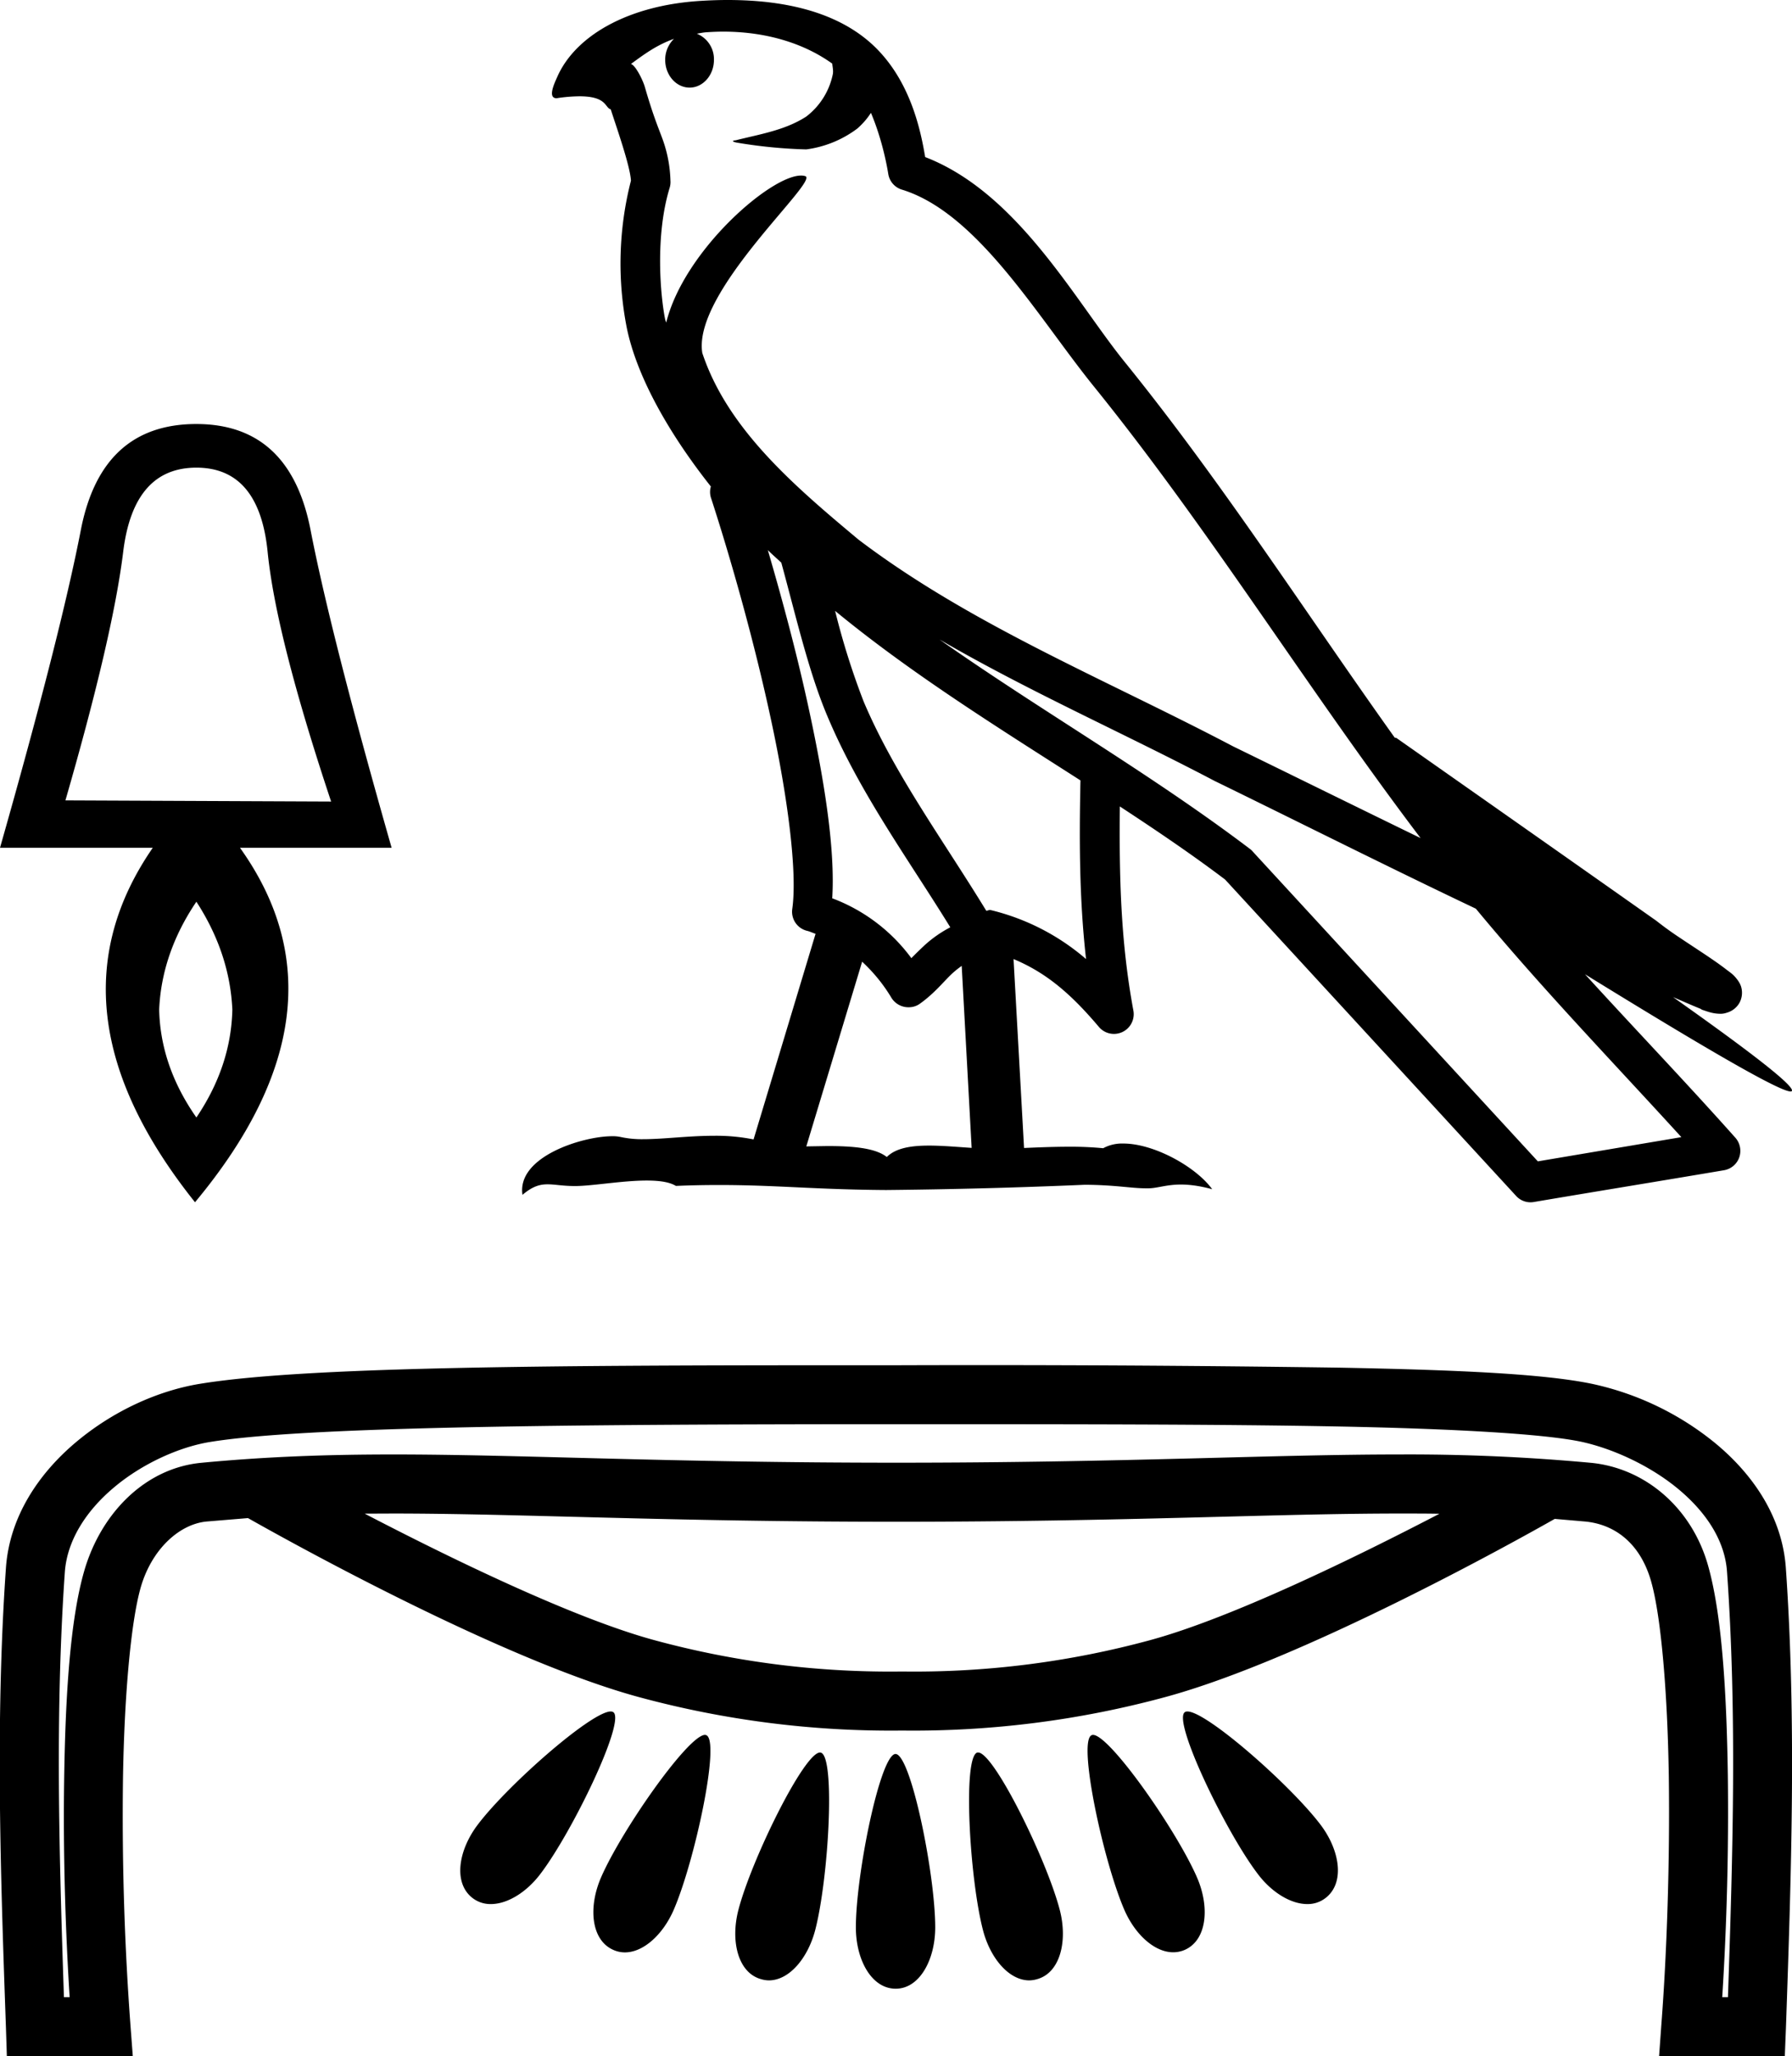 <svg xmlns="http://www.w3.org/2000/svg" width="15.695" height="18"><path d="M1.72 4.094q.55 0 .624.737.073.736.556 2.186l-2.327-.01q.416-1.44.506-2.176.09-.737.641-.737zm0 3.8q.292.45.315.944-.011.495-.315.945-.315-.45-.326-.945.022-.494.326-.944zm0-4.182q-.832 0-1.012.928-.18.927-.708 2.782h1.338q-.978 1.416.37 3.103 1.406-1.687.394-3.103H3.43Q2.9 5.567 2.72 4.64q-.18-.928-1.001-.928zM6.333.277c.405 0 .73.117.956.28.003.031.011.063.005.093a.624.624 0 0 1-.232.37c-.184.12-.407.155-.618.208-.052.005-.01.018.018.022a4.314 4.314 0 0 0 .599.058.952.952 0 0 0 .447-.182.65.65 0 0 0 .12-.138c.086.202.133.417.152.536a.171.171 0 0 0 .119.136c.665.204 1.191 1.117 1.683 1.725 1.011 1.25 1.87 2.646 2.86 3.952-.547-.266-1.093-.535-1.642-.803-1.123-.59-2.293-1.062-3.277-1.807-.002 0-.003-.003-.005-.004-.567-.473-1.147-.97-1.367-1.633-.087-.538 1.027-1.507.902-1.548a.121.121 0 0 0-.038-.005c-.268 0-1.025.66-1.18 1.287l-.009-.026c-.042-.208-.09-.735.04-1.157a.17.17 0 0 0 .006-.061 1.15 1.15 0 0 0-.072-.37c-.037-.1-.081-.202-.152-.448C5.63.699 5.565.57 5.526.56c.11-.08.22-.164.377-.22a.254.254 0 0 0-.077.184c0 .134.096.243.214.243.117 0 .213-.109.213-.243V.523a.24.24 0 0 0-.15-.228c.031-.005.056-.011.09-.013.048-.003.094-.005.14-.005zm.392 4.539c.038.038.079.073.118.11.125.456.24.96.405 1.347.282.67.71 1.252 1.075 1.845a1.06 1.06 0 0 0-.225.157 3.994 3.994 0 0 0-.116.113 1.527 1.527 0 0 0-.693-.524c.026-.423-.064-1.001-.199-1.63-.104-.486-.234-.97-.365-1.418zm.588.531c.672.553 1.42 1.017 2.15 1.485-.011.532-.01 1.04.049 1.564a1.994 1.994 0 0 0-.84-.43c-.012 0-.022.007-.034.007-.38-.622-.809-1.204-1.074-1.832a6.508 6.508 0 0 1-.25-.794zm.238 3.072c.096.09.183.193.257.317a.175.175 0 0 0 .15.082c.036 0 .07-.01.1-.032.126-.09.203-.189.278-.26a.779.779 0 0 1 .087-.07l.087 1.593c-.125-.008-.254-.02-.373-.02-.154 0-.29.02-.37.1-.098-.078-.29-.096-.52-.096l-.185.003.489-1.617zm.677-2.821c.792.46 1.628.827 2.418 1.243l.003.001c.758.37 1.513.75 2.277 1.113.576.696 1.2 1.342 1.8 2l-1.257.212-2.495-2.71a.169.169 0 0 0-.021-.021c-.877-.665-1.844-1.218-2.725-1.838zM6.372 0c-.08 0-.16.003-.24.008-.635.04-1.096.307-1.253.669-.024.054-.085.183-.004.183a1.375 1.375 0 0 1 .2-.017c.244 0 .221.101.274.114.053.165.17.495.177.625a2.917 2.917 0 0 0-.037 1.285c.087.428.368.926.737 1.392a.167.167 0 0 0 0 .096c.176.54.382 1.269.528 1.951.147.683.23 1.331.185 1.651a.172.172 0 0 0 .13.192c.026.006.049.018.074.026l-.543 1.8a1.665 1.665 0 0 0-.346-.032c-.223 0-.442.03-.622.03a.882.882 0 0 1-.2-.02.32.32 0 0 0-.072-.006c-.255 0-.835.178-.784.513.088-.074.15-.092.22-.092.064 0 .134.015.236.015h.016c.149-.002.408-.048.616-.048.105 0 .197.011.256.047.138-.006.262-.008.379-.008.497 0 .846.04 1.462.044a52.37 52.37 0 0 0 1.74-.046c.262.001.406.031.538.031h.023c.079-.002.155-.033.281-.033.072 0 .16.01.274.041-.146-.2-.513-.4-.778-.4a.346.346 0 0 0-.177.041 2.97 2.97 0 0 0-.297-.013c-.128 0-.261.005-.396.011l-.092-1.654c.285.119.501.302.75.597a.173.173 0 0 0 .3-.144c-.113-.607-.125-1.18-.119-1.789.316.207.627.417.922.64l2.549 2.77a.17.17 0 0 0 .154.053c.555-.094 1.11-.184 1.665-.278a.172.172 0 0 0 .135-.113.174.174 0 0 0-.035-.173c-.433-.486-.882-.954-1.316-1.43.742.457 1.681 1.026 1.8 1.026.014 0 .017-.007.008-.023-.055-.095-.526-.442-1.037-.803.08.034.16.07.242.103l.01.007c.06.02.094.034.157.036a.167.167 0 0 0 .064-.01.185.185 0 0 0 .11-.088.187.187 0 0 0 .013-.14c-.01-.03-.022-.045-.03-.057-.037-.05-.061-.063-.096-.09a2.662 2.662 0 0 0-.12-.087c-.09-.062-.196-.13-.288-.192a2.919 2.919 0 0 1-.208-.15c-.759-.535-1.517-1.067-2.276-1.6-.005-.004-.011-.001-.016-.004-.78-1.093-1.513-2.237-2.366-3.29-.435-.538-.935-1.479-1.746-1.792-.039-.232-.127-.659-.44-.964C7.395.151 7.01.033 6.576.006A3.35 3.35 0 0 0 6.372 0zM3.436 13.25h.002c1.116 0 2.383.072 4.414.072 2.032 0 3.297-.072 4.41-.072.117 0 .231 0 .345.002-.738.384-1.82.912-2.532 1.106a7.875 7.875 0 0 1-2.173.275 7.87 7.87 0 0 1-2.173-.275c-.713-.194-1.797-.723-2.535-1.107l.242-.001zm1.913 1.733h-.004c-.176.01-.898.644-1.16.99-.17.223-.217.508-.049.641a.257.257 0 0 0 .163.055c.146 0 .313-.104.434-.264.28-.367.745-1.332.64-1.415a.038.038 0 0 0-.024-.007zm5.05 0h-.002a.036.036 0 0 0-.021.007c-.105.083.36 1.048.64 1.415.12.16.288.264.434.264a.254.254 0 0 0 .162-.055c.169-.133.123-.418-.048-.642-.264-.347-.995-.989-1.164-.989zm-4.224.205a.04.04 0 0 0-.004 0c-.153.015-.728.837-.906 1.246-.113.258-.09.547.104.635a.249.249 0 0 0 .104.023c.164 0 .334-.158.427-.371.185-.426.41-1.475.287-1.53a.03.03 0 0 0-.012-.003zm3.399 0H9.57a.029.029 0 0 0-.01.003c-.122.055.103 1.104.288 1.53.093.213.263.37.427.37.035 0 .07-.007.104-.022.194-.088.217-.377.104-.635-.18-.413-.764-1.246-.91-1.246zm-2.394.154c-.142.01-.597.936-.712 1.375-.072.273-.006.555.2.61a.25.25 0 0 0 .066.01c.178 0 .34-.193.405-.437.118-.45.18-1.522.05-1.557a.03.03 0 0 0-.008-.001zm1.388 0H8.56c-.13.036-.068 1.108.05 1.558.064.244.227.437.405.437a.25.25 0 0 0 .066-.01c.206-.055.272-.337.2-.61-.116-.442-.576-1.375-.714-1.375zm-.727.013c-.134.016-.345 1.056-.345 1.518 0 .282.136.537.349.537.21 0 .346-.255.346-.537 0-.466-.214-1.518-.348-1.518h-.002zm-.222-2.887h.228c1.512 0 2.837 0 3.874.02s1.8.066 2.12.132c.276.058.606.207.855.413s.412.456.43.728c.087 1.233.051 2.474.008 3.723h-.05a25.89 25.89 0 0 0 .049-1.94c-.011-.747-.053-1.413-.173-1.838-.144-.51-.555-.855-1.027-.9a17.296 17.296 0 0 0-1.68-.073c-1.129 0-2.392.072-4.401.072-2.01 0-3.276-.072-4.407-.072-.569 0-1.104.018-1.683.073-.498.048-.884.45-1.027.956-.12.423-.162 1.076-.173 1.81-.01.634.01 1.313.048 1.912H.56c-.042-1.249-.078-2.49.008-3.723.02-.273.183-.532.431-.74.248-.209.574-.355.844-.398.785-.127 2.887-.153 5.663-.155h.113zm-.09-.516H7.37c-2.706 0-4.716.017-5.61.161-.377.06-.77.24-1.094.512-.324.272-.582.649-.614 1.1-.094 1.35-.047 2.693 0 4.026L.06 18h1.103l-.021-.278a24.861 24.861 0 0 1-.065-2.143c.011-.714.067-1.367.154-1.677.096-.34.341-.56.579-.582l.362-.03c.302.171 2.2 1.233 3.42 1.566a8.44 8.44 0 0 0 2.309.294 8.44 8.44 0 0 0 2.308-.294c1.205-.328 3.07-1.367 3.408-1.559l.266.023c.263.025.485.193.579.527.087.308.143.976.154 1.705.01.728-.016 1.53-.065 2.17l-.02.278h1.101l.01-.249c.046-1.333.093-2.675-.001-4.026-.032-.452-.294-.823-.617-1.09a2.553 2.553 0 0 0-1.079-.52c-.422-.088-1.17-.122-2.215-.142a221.44 221.44 0 0 0-3.884-.021h-.319z"/></svg>